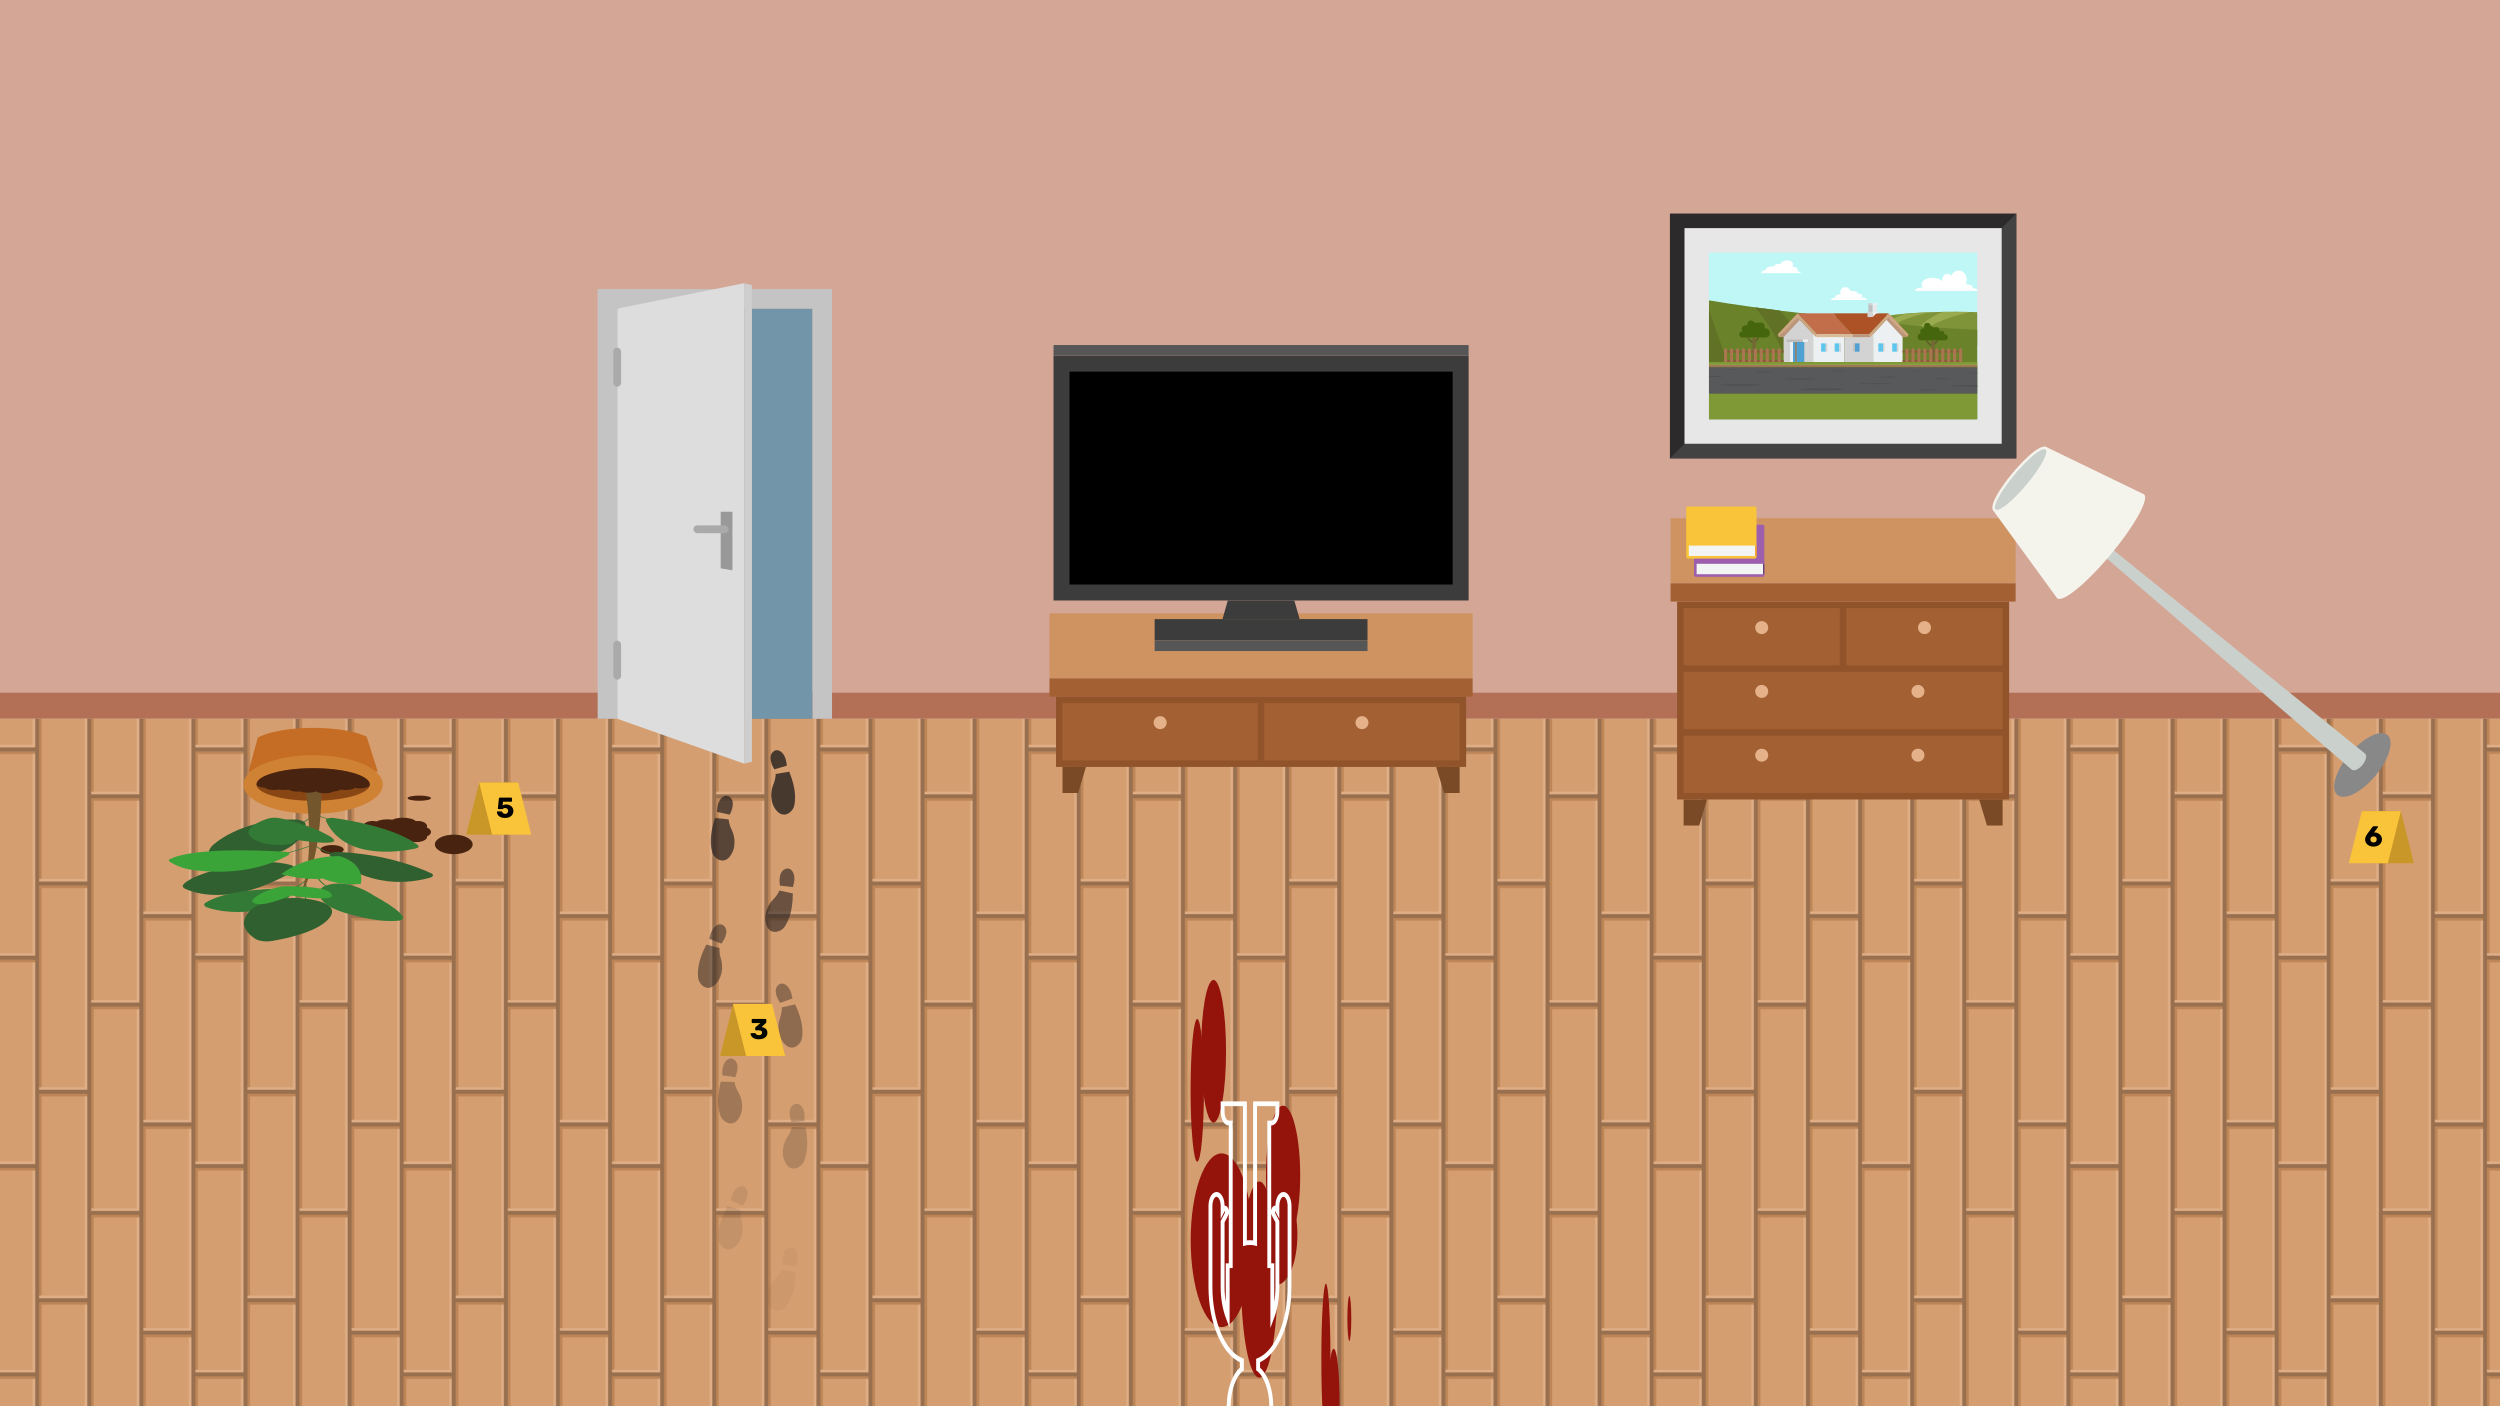 <?xml version="1.0" encoding="UTF-8"?>
<svg xmlns="http://www.w3.org/2000/svg" xmlns:xlink="http://www.w3.org/1999/xlink" viewBox="0 0 1920 1080">
  <defs>
    <style>
      .cls-1 {
        fill: #ddd;
      }

      .cls-2 {
        fill: url(#Nouveau_motif);
      }

      .cls-3 {
        fill: #347a37;
      }

      .cls-4 {
        opacity: .7;
      }

      .cls-5 {
        fill: #50a0d1;
      }

      .cls-6 {
        fill: #fff;
      }

      .cls-7 {
        fill: #6a8229;
      }

      .cls-8 {
        fill: #693d77;
      }

      .cls-9 {
        fill: #bfbfbf;
      }

      .cls-10 {
        opacity: .5;
      }

      .cls-11 {
        fill: #895b3d;
      }

      .cls-12 {
        fill: #565656;
      }

      .cls-13 {
        fill: #894615;
      }

      .cls-14 {
        fill: #60592b;
      }

      .cls-15 {
        opacity: .6;
      }

      .cls-16 {
        fill: #d4a696;
      }

      .cls-17 {
        fill: #3aa439;
      }

      .cls-18 {
        fill: #a36032;
      }

      .cls-19 {
        fill: #482310;
      }

      .cls-20 {
        fill: #f9c43a;
      }

      .cls-21 {
        opacity: .2;
      }

      .cls-22 {
        fill: #4f5052;
      }

      .cls-23 {
        fill: #554136;
      }

      .cls-24 {
        fill: #bdbcb8;
      }

      .cls-25 {
        fill: #f3f4f4;
      }

      .cls-26 {
        opacity: .05;
      }

      .cls-27 {
        fill: #e5b189;
      }

      .cls-28 {
        fill: #f4f4ed;
      }

      .cls-29 {
        fill: #99704f;
      }

      .cls-30 {
        fill: #a8784a;
      }

      .cls-31 {
        opacity: .8;
      }

      .cls-32 {
        fill: #7295aa;
      }

      .cls-33 {
        fill: #be8657;
      }

      .cls-34 {
        fill: #e7e7e7;
      }

      .cls-35 {
        fill: #bff7f7;
      }

      .cls-36 {
        fill: #a17858;
      }

      .cls-37 {
        fill: #74562d;
      }

      .cls-38 {
        fill: #cf9361;
      }

      .cls-39 {
        opacity: .4;
      }

      .cls-40 {
        opacity: .3;
      }

      .cls-41 {
        fill: #e8e9ea;
      }

      .cls-42 {
        fill: #c99728;
      }

      .cls-43 {
        fill: #424242;
      }

      .cls-44 {
        fill: #251f1f;
      }

      .cls-45 {
        fill: #f5991b;
      }

      .cls-46 {
        fill: #7f9936;
      }

      .cls-47 {
        fill: #c56d24;
      }

      .cls-48 {
        fill: #d1a684;
      }

      .cls-49 {
        fill: #617226;
      }

      .cls-50 {
        fill: #ecf0f3;
      }

      .cls-51 {
        fill: #d9bb97;
      }

      .cls-52 {
        fill: #aaa;
      }

      .cls-53 {
        opacity: .1;
      }

      .cls-54 {
        fill: #d3d3d3;
      }

      .cls-55 {
        fill: #5ec6ed;
      }

      .cls-56 {
        fill: none;
      }

      .cls-57 {
        fill: #d08234;
      }

      .cls-58 {
        fill: #999;
      }

      .cls-59 {
        fill: #bc957a;
      }

      .cls-60 {
        fill: #ad5226;
      }

      .cls-61 {
        fill: #91532a;
      }

      .cls-62 {
        fill: #aa764f;
      }

      .cls-63 {
        fill: #7f9338;
      }

      .cls-64 {
        fill: #b37056;
      }

      .cls-65 {
        fill: #cad1cd;
      }

      .cls-66 {
        fill: #dfae86;
      }

      .cls-67 {
        fill: #7a4925;
      }

      .cls-68 {
        fill: #2c2a2b;
      }

      .cls-69 {
        fill: #45660c;
      }

      .cls-70 {
        fill: #cecece;
      }

      .cls-71 {
        fill: #746637;
      }

      .cls-72 {
        fill: #9d5ead;
      }

      .cls-73 {
        fill: #99aa4f;
      }

      .cls-74 {
        fill: #94130b;
      }

      .cls-75 {
        fill: #c26e4a;
      }

      .cls-76 {
        fill: #92a54a;
      }

      .cls-77 {
        fill: #000500;
      }

      .cls-78 {
        fill: #d49e70;
      }

      .cls-79 {
        fill: #c4c4c4;
      }

      .cls-80 {
        fill: #3c3c3c;
      }

      .cls-81 {
        fill: #888;
      }

      .cls-82 {
        fill: #306030;
      }

      .cls-83 {
        fill: #58595b;
      }
    </style>
    <pattern id="Nouveau_motif" data-name="Nouveau motif" x="0" y="0" width="160" height="160" patternTransform="translate(-328 1760)" patternUnits="userSpaceOnUse" viewBox="0 0 160 160">
      <g>
        <rect class="cls-56" width="160" height="160"/>
        <rect class="cls-78" y="0" width="160" height="160"/>
        <rect class="cls-66" x="33" y="0" width="2" height="160"/>
        <rect class="cls-33" x="38" y="0" width="2" height="160"/>
        <rect class="cls-66" x="73" y="0" width="2" height="160"/>
        <rect class="cls-33" x="78" y="0" width="2" height="160"/>
        <rect class="cls-66" x="113" y="0" width="2" height="160"/>
        <rect class="cls-33" x="118" y="0" width="2" height="160"/>
        <rect class="cls-66" x="153" y="0" width="2" height="160"/>
        <rect class="cls-33" x="158" y="0" width="2" height="160"/>
        <rect class="cls-66" x="0" y="92" width="35" height="2"/>
        <rect class="cls-33" x="0" y="97" width="35" height="2"/>
        <rect class="cls-66" x="158" y="92" width="2" height="2"/>
        <rect class="cls-33" x="158" y="97" width="2" height="2"/>
        <rect class="cls-66" x="78" y="128" width="37" height="2"/>
        <rect class="cls-33" x="78" y="133" width="37" height="2"/>
        <rect class="cls-66" x="118" y="60" width="37" height="2"/>
        <rect class="cls-33" x="118" y="65" width="37" height="2"/>
        <rect class="cls-66" x="38" y="35" width="37" height="2"/>
        <rect class="cls-33" x="38" y="40" width="37" height="2"/>
        <polygon class="cls-29" points="158 94 158 0 155 0 155 62 118 62 118 0 115 0 115 130 78 130 78 0 75 0 75 37 38 37 38 0 35 0 35 94 0 94 0 97 35 97 35 160 38 160 38 40 75 40 75 160 78 160 78 133 115 133 115 160 118 160 118 65 155 65 155 160 158 160 158 97 160 97 160 94 158 94"/>
      </g>
    </pattern>
  </defs>
  <g id="Calque_2" data-name="Calque 2"/>
  <g id="Calque_1" data-name="Calque 1">
    <g>
      <g>
        <g>
          <rect class="cls-16" width="1920" height="552"/>
          <rect class="cls-64" y="532" width="1920" height="20"/>
        </g>
        <rect class="cls-2" y="552" width="1920" height="528"/>
        <g>
          <rect class="cls-32" x="474" y="237" width="150" height="315"/>
          <polygon class="cls-79" points="474 237 624 237 624 552 639 552 639 237 639 222 624 222 474 222 459 222 459 237 459 552 474 552 474 237"/>
          <g>
            <polygon class="cls-1" points="571.5 217.5 474 237 474 552 571.5 586.5 571.5 217.5"/>
            <polygon class="cls-70" points="571.5 217.5 577.5 219 577.5 585 571.5 586.5 571.5 217.5"/>
          </g>
          <rect class="cls-52" x="471" y="267" width="6" height="30" rx="3" ry="3"/>
          <rect class="cls-52" x="471" y="492" width="6" height="30" rx="3" ry="3"/>
          <g>
            <polygon class="cls-58" points="562.5 438 553.5 436.5 553.5 393 562.5 393 562.5 438"/>
            <rect class="cls-52" x="532.5" y="403.5" width="27" height="6" rx="3" ry="3"/>
          </g>
        </g>
        <g>
          <g>
            <rect class="cls-61" x="1288" y="462" width="255" height="152"/>
            <rect class="cls-38" x="1283" y="398" width="265" height="50"/>
            <g>
              <rect class="cls-18" x="1293" y="467" width="120" height="44"/>
              <circle class="cls-27" cx="1353" cy="482" r="5"/>
            </g>
            <g>
              <rect class="cls-18" x="1293" y="516" width="245" height="44"/>
              <circle class="cls-27" cx="1353" cy="531" r="5"/>
              <circle class="cls-27" cx="1473" cy="531" r="5"/>
            </g>
            <g>
              <rect class="cls-18" x="1293" y="565" width="245" height="44"/>
              <circle class="cls-27" cx="1353" cy="580" r="5"/>
              <circle class="cls-27" cx="1473" cy="580" r="5"/>
            </g>
            <rect class="cls-18" x="1283" y="448" width="265" height="14"/>
            <g>
              <rect class="cls-18" x="1418" y="467" width="120" height="44"/>
              <circle class="cls-27" cx="1478" cy="482" r="5"/>
            </g>
            <polygon class="cls-67" points="1305 634 1293 634 1293 614 1311 614 1305 634"/>
            <polygon class="cls-67" points="1526 634 1538 634 1538 614 1520 614 1526 634"/>
          </g>
          <g>
            <rect class="cls-72" x="1301" y="403" width="54" height="40" rx="1.23" ry="1.23"/>
            <rect class="cls-25" x="1303" y="433" width="51" height="8"/>
            <rect class="cls-8" x="1354" y="433" width="1" height="8" transform="translate(2709 874) rotate(180)"/>
          </g>
        </g>
        <g>
          <ellipse class="cls-81" cx="1814.32" cy="587.52" rx="30" ry="13" transform="translate(200.32 1603.37) rotate(-50.13)"/>
          <path class="cls-65" d="M1612.21,423.91l193.91,167.18c1.7,1.42,5.37-.18,8.2-3.58,2.83-3.39,3.75-7.29,2.06-8.7l-199.04-161.04-5.13,6.14Z"/>
          <path class="cls-28" d="M1645.71,379.23l-73.35-35.51c-5.97-4.98-24.55,16.92-26.65,19.43-2.1,2.51-20.34,24.7-14.37,29.69l48.01,65.86c.14,.31,.33,.58,.57,.78,4.24,3.54,22.6-11.46,41.01-33.5,18.41-22.04,29.9-42.78,25.66-46.32-.24-.2-.54-.34-.87-.42Z"/>
          <ellipse class="cls-65" cx="1551.84" cy="368.28" rx="30" ry="6" transform="translate(274.37 1323.22) rotate(-50.13)"/>
        </g>
        <g>
          <g>
            <rect class="cls-61" x="811" y="535" width="315" height="54"/>
            <rect class="cls-38" x="806" y="471" width="325" height="50"/>
            <g>
              <rect class="cls-18" x="816" y="540" width="150" height="44"/>
              <circle class="cls-27" cx="891" cy="555" r="5"/>
            </g>
            <g>
              <rect class="cls-18" x="971" y="540" width="150" height="44"/>
              <circle class="cls-27" cx="1046" cy="555" r="5"/>
            </g>
            <rect class="cls-18" x="806" y="521" width="325" height="14"/>
            <polygon class="cls-67" points="828 609 816 609 816 589 834 589 828 609"/>
            <polygon class="cls-67" points="1109 609 1121 609 1121 589 1103 589 1109 609"/>
          </g>
          <g>
            <rect class="cls-80" x="809.11" y="273.17" width="318.78" height="188"/>
            <rect class="cls-80" x="886.76" y="475.48" width="163.48" height="16.35"/>
            <polygon class="cls-80" points="938.87 475.48 942.96 461.17 994.04 461.17 998.13 475.48 938.87 475.48"/>
            <rect class="cls-12" x="886.76" y="491.83" width="163.48" height="8.17"/>
            <rect x="821.37" y="285.43" width="294.26" height="163.48"/>
            <rect class="cls-12" x="809.11" y="265" width="318.78" height="8.17"/>
          </g>
        </g>
        <g>
          <rect class="cls-68" x="1282.5" y="164" width="266" height="188"/>
          <polygon class="cls-43" points="1282.5 352 1548.5 352 1548.5 164 1537.3 175.21 1293.7 340.79 1282.5 352"/>
          <rect class="cls-34" x="1293.7" y="175.21" width="243.59" height="165.59"/>
          <g id="an">
            <rect class="cls-35" x="1312.5" y="194" width="206" height="128"/>
            <g id="ao">
              <path class="cls-63" d="M1518.5,239.75v25.63h-94.64v-16.81c2.66-1.06,5.61-2,8.77-2.84,4.92-1.3,10.36-2.35,16.1-3.18,1.04-.16,2.09-.31,3.16-.44,3.83-.51,7.77-.92,11.75-1.26,6.19-.52,12.48-.87,18.63-1.09h.01c3.24-.11,6.45-.19,9.58-.23,7.6-.12,14.78-.06,21.03,.08,1.97,.04,3.85,.09,5.61,.14Z"/>
              <path class="cls-73" d="M1512.89,239.61c-8.06,1.92-25.62,6.67-33.27,13.06h-5.93s2.67-6.66,18.17-13.14c7.61-.11,14.79-.05,21.03,.08h0Z"/>
              <path class="cls-73" d="M1482.28,239.76h0c-8,1.78-20.28,5.01-26.23,9.18h-.17l-5.32-1.15s2.72-4.02,13.08-6.94h0l18.63-1.09h0Z"/>
            </g>
            <g id="ap">
              <path class="cls-7" d="M1518.5,253.19v68.81h-206v-91.3c9.32,1.56,21.07,3.39,35.21,5.33,6.01,.83,12.46,1.68,19.34,2.53,5.56,.69,11.39,1.39,17.5,2.09,4.31,.49,8.76,.98,13.35,1.47,4.04,.43,8.17,.85,12.42,1.27,1.49,.15,3,.3,4.52,.45,6.6,.64,12.42,1.27,17.79,1.89,4.15,.48,8.03,.95,11.78,1.41,.88,.1,1.74,.21,2.61,.32h.01c1.29,.15,2.56,.31,3.83,.46,.23,.03,.47,.06,.7,.09h.03c1.11,.14,2.22,.27,3.32,.4,.55,.07,1.08,.13,1.63,.2h0c.55,.06,1.09,.12,1.64,.19,5.35,.62,10.83,1.2,16.88,1.75,.89,.09,1.79,.17,2.71,.24,1.27,.12,2.58,.22,3.92,.33,.92,.07,1.87,.15,2.83,.22,.31,.02,.62,.05,.94,.07h.01c1,.07,2.01,.15,3.05,.22,8.45,.59,18.18,1.11,29.97,1.56Z"/>
              <path class="cls-49" d="M1456.63,278.03h-18.49c-7.89-8.79-31.78-29.43-40.23-35.91,5.45,.58,11.1,1.16,16.93,1.72,18.58,10.11,41.79,34.19,41.79,34.19Z"/>
              <path class="cls-49" d="M1390.37,278.03h-18.49s-6.46-21.99-24.18-42c6.02,.83,12.47,1.67,19.34,2.53h0c7.62,8.66,19.3,21.92,23.33,39.47Z"/>
              <path class="cls-49" d="M1326.61,278.03h-14.11v-40.08c2.9,8.57,7.57,21.84,11.56,32.99,.69,1.93,1.36,3.79,2,5.55,.12,.35,.25,.7,.37,1.04,.06,.17,.12,.33,.18,.5Z"/>
            </g>
            <path id="aq" class="cls-6" d="M1380.35,208.15c.2-.27,.3-.57,.3-.88,0-1.31-1.91-2.38-4.33-2.48,.49-.5,.77-1.09,.77-1.73,0-1.74-2.1-3.14-4.68-3.14-2.39,0-4.37,1.21-4.65,2.76-.26-.02-.53-.03-.81-.03-2.38,0-4.35,.88-4.64,2.02-.44-.08-.91-.12-1.4-.12-2.59,0-4.68,1.17-4.68,2.61,0,.03,0,.05,0,.08-2.04,.28-3.56,1.31-3.56,2.53h30.34c0-.71-1.09-1.32-2.67-1.61Z"/>
            <path id="ar" class="cls-6" d="M1429.13,228.19c.75-.31,1.19-.7,1.19-1.12,0-.86-1.86-1.59-4.4-1.82,.24-.17,.37-.35,.37-.55,0-.72-1.78-1.3-3.97-1.3-.42,0-.82,.02-1.2,.06-.36-1.66-1.97-2.91-3.89-2.91-2.19,0-3.97,1.62-3.97,3.61,0,.63,.17,1.21,.48,1.73-2.39,.09-4.27,.98-4.27,2.07,0,.24,.09,.47,.26,.68-2.17,.15-3.82,.88-3.82,1.75h27.85c0-1.07-1.98-1.97-4.62-2.19Z"/>
            <path class="cls-6" d="M1518.5,222.33v1.12h-47.77c0-1.47,2.28-2.67,5.1-2.67,.41,0,.81,.03,1.19,.08-.76-.75-1.19-1.63-1.19-2.57,0-2.75,3.74-4.97,8.35-4.97,3.27,0,6.09,1.11,7.47,2.74-.04-.28-.06-.56-.06-.85,0-2.75,1.78-4.98,3.97-4.98,1.18,0,2.25,.65,2.97,1.68,.97-2.45,3.15-4.16,5.68-4.16,3.44,0,6.22,3.15,6.22,7.05,0,1.19-.26,2.31-.72,3.3,3.13,.33,5.35,1.14,5.35,2.09,0,.31-.24,.61-.67,.88,1.8,.27,3.26,.71,4.11,1.26Z"/>
            <rect class="cls-46" x="1312.5" y="278.03" width="206" height="43.97"/>
            <g id="au">
              <rect class="cls-36" x="1312.5" y="280.16" width="206" height="1.66"/>
              <rect class="cls-23" x="1312.5" y="281.82" width="206" height=".47"/>
              <rect class="cls-76" x="1312.5" y="279.69" width="206" height=".47"/>
            </g>
            <g id="av">
              <g id="aw">
                <rect class="cls-83" x="1312.5" y="282.29" width="206" height="20.03"/>
              </g>
              <g>
                <ellipse class="cls-22" cx="1399.38" cy="299" rx="17.07" ry=".71"/>
                <ellipse class="cls-22" cx="1382.31" cy="290.95" rx="11.97" ry=".59"/>
                <ellipse class="cls-22" cx="1440.27" cy="294.68" rx="12.68" ry=".41"/>
                <ellipse class="cls-22" cx="1450.58" cy="289.58" rx="7.23" ry=".41"/>
                <ellipse class="cls-22" cx="1469.6" cy="285.14" rx="4.8" ry=".24"/>
                <ellipse class="cls-22" cx="1480.03" cy="299.42" rx="7.05" ry=".41"/>
                <ellipse class="cls-22" cx="1492" cy="290.89" rx="6.22" ry=".41"/>
                <ellipse class="cls-22" cx="1336.45" cy="295.69" rx="15.76" ry=".71"/>
                <path class="cls-22" d="M1518.5,295.7v1.28c-.84,.01-1.69,.01-2.56,.01-9.85,0-17.83-.29-17.83-.65s7.98-.65,17.83-.65c.87,0,1.72,0,2.56,.01Z"/>
                <ellipse class="cls-22" cx="1354.4" cy="285.85" rx="6.93" ry=".36"/>
                <path class="cls-22" d="M1518.5,286.21v.7c-3.47-.01-6.17-.16-6.17-.35s2.7-.34,6.17-.35Z"/>
                <path class="cls-22" d="M1323.53,289.05c0,.25-4.9,.46-11.03,.47v-.95c6.13,.01,11.03,.23,11.03,.48Z"/>
                <ellipse class="cls-22" cx="1328.98" cy="283.6" rx="6.04" ry=".24"/>
                <ellipse class="cls-22" cx="1411.53" cy="284.9" rx="5.63" ry=".36"/>
              </g>
            </g>
            <g>
              <rect class="cls-50" x="1392.45" y="256.5" width="24.06" height="21.53"/>
              <rect class="cls-54" x="1416.51" y="256.5" width="22.04" height="21.53"/>
              <polygon class="cls-54" points="1380.48 243.73 1369.81 255.11 1369.81 278.03 1392.45 278.03 1392.45 256.5 1380.48 243.73"/>
              <polygon class="cls-50" points="1461.19 255.11 1450.52 243.73 1438.55 256.5 1438.55 278.03 1461.19 278.03 1461.19 255.11"/>
              <g id="ax">
                <polygon class="cls-75" points="1395.65 256.77 1380.48 240.65 1407.74 240.65 1422.91 256.77 1395.65 256.77"/>
                <polygon class="cls-60" points="1407.74 240.65 1450.52 240.65 1435.35 256.77 1422.91 256.77 1407.74 240.65"/>
                <polygon class="cls-59" points="1448.72 245.65 1461.19 258.9 1464.74 258.9 1450.52 243.73 1448.72 245.65"/>
                <polygon class="cls-59" points="1382.28 245.65 1369.81 258.9 1366.26 258.9 1380.48 243.73 1382.28 245.65"/>
                <polygon class="cls-48" points="1380.48 240.65 1365.31 256.77 1366.26 258.9 1380.48 243.73 1394.7 258.9 1395.65 256.77 1380.48 240.65"/>
                <polygon class="cls-48" points="1450.52 240.65 1435.35 256.77 1436.3 258.9 1450.52 243.73 1464.74 258.9 1465.69 256.77 1450.52 240.65"/>
                <polygon class="cls-51" points="1395.65 256.77 1394.7 258.9 1395.65 258.9 1422.91 258.9 1422.91 256.77 1395.65 256.77"/>
                <polygon class="cls-59" points="1435.35 256.77 1425.63 256.77 1422.91 256.77 1422.91 258.9 1425.63 258.9 1436.3 258.9 1435.35 256.77"/>
              </g>
              <g>
                <g>
                  <rect class="cls-50" x="1374.79" y="262.62" width="2.25" height="15.41"/>
                  <rect class="cls-5" x="1377.04" y="262.62" width="8.65" height="15.41"/>
                  <rect class="cls-50" x="1384.51" y="260.72" width="4.03" height="1.9"/>
                  <rect class="cls-24" x="1372.18" y="260.72" width="12.33" height="1.9"/>
                  <rect class="cls-30" x="1378.82" y="262.62" width=".95" height="15.41"/>
                </g>
                <g>
                  <rect class="cls-55" x="1398.61" y="263.69" width="3.56" height="6.4"/>
                  <rect class="cls-54" x="1402.17" y="263.69" width="1.19" height="6.4"/>
                </g>
                <g>
                  <rect class="cls-55" x="1409.04" y="263.69" width="3.56" height="6.4"/>
                  <rect class="cls-54" x="1412.6" y="263.69" width="1.19" height="6.4"/>
                </g>
                <g>
                  <rect class="cls-55" x="1453.25" y="263.69" width="3.56" height="6.4"/>
                  <rect class="cls-54" x="1456.8" y="263.69" width="1.19" height="6.4"/>
                </g>
                <g>
                  <rect class="cls-55" x="1442.58" y="263.69" width="3.56" height="6.4"/>
                  <rect class="cls-54" x="1446.14" y="263.69" width="1.19" height="6.4"/>
                </g>
                <g>
                  <rect class="cls-5" x="1424.57" y="263.69" width="3.56" height="6.4"/>
                  <rect class="cls-24" x="1423.38" y="263.69" width="1.19" height="6.4"/>
                </g>
              </g>
              <g id="ay">
                <rect class="cls-54" x="1434.23" y="239.51" width="4.03" height="4.02"/>
                <rect class="cls-9" x="1434.94" y="234.06" width="3.32" height="5.45"/>
                <rect class="cls-41" x="1438.26" y="234.06" width="3.32" height="5.45"/>
                <rect class="cls-54" x="1434.46" y="232.87" width="3.79" height="1.19"/>
                <rect class="cls-50" x="1438.26" y="232.87" width="3.79" height="1.19"/>
                <polygon class="cls-50" points="1440.92 240.69 1442.29 240.69 1442.29 239.51 1438.26 239.51 1438.26 243.53 1440.92 240.69"/>
              </g>
            </g>
            <g id="b_" data-name="b`">
              <path class="cls-69" d="M1355.83,252.19h-.53v-1.72c0-1.47-1.19-2.67-2.67-2.67h-5.2c-.47-.98-1.47-1.66-2.62-1.66-1.6,0-2.9,1.3-2.9,2.9v.89h-1.6c-1.47,0-2.67,1.19-2.67,2.67h0c0,.77,.33,1.47,.85,1.96h-.44c-1.28,0-2.31,1.03-2.31,2.31h0c0,1.28,1.03,2.31,2.31,2.31h17.78c1.93,0,3.5-1.57,3.5-3.5h0c0-1.93-1.57-3.5-3.5-3.5Z"/>
              <g>
                <path class="cls-14" d="M1345.93,262.38c-.94-.6-2.3-1.68-3.22-3.32h-1.2c1.21,2.53,3.36,3.98,4.42,4.56v-1.25Z"/>
                <path class="cls-14" d="M1348.3,262.86c.7-.71,1.94-2.1,2.72-3.8h-1.19c-.45,.86-1.02,1.62-1.53,2.22v1.58Z"/>
                <rect class="cls-71" x="1345.93" y="259.06" width="2.37" height="18.96"/>
              </g>
            </g>
            <g id="ba">
              <path class="cls-69" d="M1493.54,256.69h-.36v-1.03c0-.74-.6-1.35-1.35-1.35h-2.21v-.65c0-1.34-1.09-2.43-2.43-2.43h-.83c-.62,0-1.17,.23-1.6,.61-.3-.92-1.13-1.59-2.13-1.67v-.19c0-1.08-.87-1.95-1.95-1.95h-.95c-1.08,0-1.95,.87-1.95,1.95v2.19h-.65c-1.34,0-2.43,1.09-2.43,2.43v.12c0,.51,.16,.98,.43,1.37-1.37,.11-2.44,1.26-2.44,2.66h0c0,1.47,1.19,2.67,2.67,2.67h18.19c1.31,0,2.37-1.06,2.37-2.37h0c0-1.31-1.06-2.37-2.37-2.37h0Z"/>
              <g>
                <path class="cls-14" d="M1483.35,264.75c-.94-.6-2.3-1.68-3.22-3.32h-1.2c1.21,2.53,3.36,3.98,4.42,4.56v-1.25Z"/>
                <path class="cls-14" d="M1485.72,265.24c.7-.71,1.94-2.1,2.72-3.8h-1.19c-.45,.86-1.02,1.62-1.53,2.22v1.58Z"/>
                <rect class="cls-71" x="1483.35" y="261.43" width="2.37" height="16.59"/>
              </g>
            </g>
            <g id="bb">
              <rect class="cls-11" x="1324.06" y="269.26" width="45.75" height="1.54"/>
              <rect class="cls-11" x="1324.06" y="276.49" width="45.75" height="1.54"/>
              <g>
                <polygon class="cls-62" points="1357.86 267.77 1357.27 267 1356.68 267.77 1356.09 268.55 1356.09 278.03 1358.46 278.03 1358.46 268.55 1357.86 267.77"/>
                <polygon class="cls-62" points="1353.29 267.77 1352.7 267 1352.1 267.77 1351.51 268.55 1351.51 278.03 1353.88 278.03 1353.88 268.55 1353.29 267.77"/>
                <polygon class="cls-62" points="1362.44 267.77 1361.85 267 1361.25 267.77 1360.66 268.55 1360.66 278.03 1363.03 278.03 1363.03 268.55 1362.44 267.77"/>
                <polygon class="cls-62" points="1367.01 267.77 1366.42 267 1365.83 267.77 1365.24 268.55 1365.24 278.03 1367.61 278.03 1367.61 268.55 1367.01 267.77"/>
                <polygon class="cls-62" points="1334.99 267.77 1334.4 267 1333.81 267.77 1333.21 268.55 1333.21 278.03 1335.58 278.03 1335.58 268.55 1334.99 267.77"/>
                <polygon class="cls-62" points="1330.42 267.77 1329.82 267 1329.23 267.77 1328.64 268.55 1328.64 278.03 1331.01 278.03 1331.01 268.55 1330.42 267.77"/>
                <polygon class="cls-62" points="1325.84 267.77 1325.25 267 1324.66 267.77 1324.06 268.55 1324.06 278.03 1326.43 278.03 1326.43 268.55 1325.84 267.77"/>
                <polygon class="cls-62" points="1339.57 267.77 1338.97 267 1338.38 267.77 1337.79 268.55 1337.79 278.03 1340.16 278.03 1340.16 268.55 1339.57 267.77"/>
                <polygon class="cls-62" points="1344.14 267.77 1343.55 267 1342.95 267.77 1342.36 268.55 1342.36 278.03 1344.73 278.03 1344.73 268.55 1344.14 267.77"/>
                <polygon class="cls-62" points="1348.71 267.77 1348.12 267 1347.53 267.77 1346.94 268.55 1346.94 278.03 1349.31 278.03 1349.31 268.55 1348.71 267.77"/>
              </g>
            </g>
            <g id="bc">
              <rect class="cls-11" x="1461.19" y="269.26" width="45.75" height="1.54"/>
              <rect class="cls-11" x="1461.19" y="276.49" width="45.75" height="1.54"/>
              <g>
                <polygon class="cls-62" points="1473.14 267.77 1473.73 267 1474.32 267.77 1474.91 268.55 1474.91 278.03 1472.54 278.03 1472.54 268.55 1473.14 267.77"/>
                <polygon class="cls-62" points="1477.71 267.77 1478.3 267 1478.9 267.77 1479.49 268.55 1479.49 278.03 1477.12 278.03 1477.12 268.55 1477.71 267.77"/>
                <polygon class="cls-62" points="1468.56 267.77 1469.15 267 1469.75 267.77 1470.34 268.55 1470.34 278.03 1467.97 278.03 1467.97 268.55 1468.56 267.77"/>
                <polygon class="cls-62" points="1463.99 267.77 1464.58 267 1465.17 267.77 1465.76 268.55 1465.76 278.03 1463.39 278.03 1463.39 268.55 1463.99 267.77"/>
                <polygon class="cls-62" points="1496.01 267.77 1496.6 267 1497.19 267.77 1497.79 268.55 1497.79 278.03 1495.42 278.03 1495.42 268.55 1496.01 267.77"/>
                <polygon class="cls-62" points="1500.58 267.77 1501.18 267 1501.77 267.77 1502.36 268.55 1502.36 278.03 1499.99 278.03 1499.99 268.55 1500.58 267.77"/>
                <polygon class="cls-62" points="1505.16 267.77 1505.75 267 1506.34 267.77 1506.94 268.55 1506.94 278.03 1504.57 278.03 1504.57 268.55 1505.16 267.77"/>
                <polygon class="cls-62" points="1491.43 267.77 1492.03 267 1492.62 267.77 1493.21 268.55 1493.21 278.03 1490.84 278.03 1490.84 268.55 1491.43 267.77"/>
                <polygon class="cls-62" points="1486.86 267.77 1487.45 267 1488.05 267.77 1488.64 268.55 1488.64 278.03 1486.27 278.03 1486.27 268.55 1486.86 267.77"/>
                <polygon class="cls-62" points="1482.29 267.77 1482.88 267 1483.47 267.77 1484.06 268.55 1484.06 278.03 1481.69 278.03 1481.69 268.55 1482.29 267.77"/>
              </g>
            </g>
          </g>
        </g>
        <g>
          <g class="cls-10">
            <path class="cls-44" d="M542.48,725.41l10.22,2.77s-.6,3.26,1.06,8.5c1.66,5.24,1.28,14.62-5.05,20-6.33,5.38-12.04-1.45-12.47-5.21-.52-4.49-.91-12.25,6.24-26.06Z"/>
            <path class="cls-44" d="M544.77,721.04l9.25,3.67s6.12-7.6,2.87-12.57c-2.21-3.38-5.53-2.58-7.97-.33-3.26,3-4.14,9.23-4.14,9.23Z"/>
          </g>
          <g class="cls-4">
            <path class="cls-44" d="M549.13,628.21l10.53,1.11s-.08,3.32,2.4,8.22c2.48,4.91,3.59,14.23-1.8,20.55s-12.11,.48-13.14-3.16c-1.23-4.34-2.84-11.95,2.01-26.72Z"/>
            <path class="cls-44" d="M550.7,623.53l9.71,2.15s4.83-8.48,.83-12.86c-2.72-2.98-5.87-1.66-7.92,.95-2.74,3.48-2.62,9.77-2.62,9.77Z"/>
          </g>
          <g class="cls-40">
            <path class="cls-44" d="M553.55,830.65l10.59,.32s.17,3.32,3.01,8.02c2.84,4.71,4.64,13.92-.26,20.62-4.91,6.7-12.04,1.39-13.34-2.17-1.55-4.24-3.73-11.71,.01-26.79Z"/>
            <path class="cls-44" d="M554.77,825.87l9.85,1.42s4.18-8.81-.13-12.89c-2.94-2.77-5.98-1.22-7.83,1.53-2.47,3.68-1.88,9.94-1.88,9.94Z"/>
          </g>
          <g class="cls-53">
            <path class="cls-44" d="M558.7,926.3l10.15,3.02s-.68,3.25,.85,8.52c1.53,5.28,.92,14.65-5.54,19.87-6.46,5.22-12-1.75-12.34-5.52-.41-4.5-.6-12.27,6.88-25.89Z"/>
            <path class="cls-44" d="M561.1,921.99l9.15,3.9s6.3-7.45,3.18-12.49c-2.13-3.43-5.47-2.71-7.96-.52-3.33,2.92-4.36,9.12-4.36,9.12Z"/>
          </g>
          <g class="cls-15">
            <path class="cls-44" d="M608.91,686.2l-10.34-2.31s-.99,3.17-4.9,7.03c-3.91,3.86-7.94,12.34-4.84,20.05,3.1,7.71,11.33,4.32,13.46,1.2,2.55-3.73,6.51-10.42,6.61-25.96Z"/>
            <path class="cls-44" d="M608.92,681.26l-9.89-1.06s-1.87-9.57,3.32-12.46c3.53-1.96,6.1,.3,7.21,3.42,1.49,4.17-.64,10.09-.64,10.09Z"/>
          </g>
          <g class="cls-31">
            <path class="cls-44" d="M606.13,592.63l-10.44,1.79s.29,3.31-1.86,8.36c-2.15,5.06-2.66,14.43,3.13,20.38,5.79,5.95,12.12-.31,12.91-4.01,.94-4.42,2.06-12.11-3.74-26.53Z"/>
            <path class="cls-44" d="M604.26,588.06l-9.55,2.78s-5.37-8.14-1.66-12.78c2.52-3.16,5.75-2.04,7.97,.43,2.96,3.3,3.25,9.58,3.25,9.58Z"/>
          </g>
          <g class="cls-21">
            <path class="cls-44" d="M618.68,865.8l-10.59-.31s-.37,3.3-3.47,7.83c-3.11,4.53-5.45,13.62-.95,20.6,4.5,6.98,11.94,2.09,13.45-1.38,1.8-4.14,4.41-11.47,1.56-26.75Z"/>
            <path class="cls-44" d="M617.74,860.96l-9.91,.84s-3.66-9.04,.89-12.86c3.09-2.6,6.04-.87,7.73,1.99,2.25,3.81,1.29,10.03,1.29,10.03Z"/>
          </g>
          <g class="cls-26">
            <path class="cls-44" d="M611.06,977.4l-10.27-2.57s-1.07,3.14-5.07,6.9c-4.01,3.76-8.25,12.14-5.35,19.92,2.9,7.78,11.21,4.61,13.43,1.54,2.64-3.66,6.77-10.25,7.27-25.79Z"/>
            <path class="cls-44" d="M611.19,972.47l-9.86-1.31s-1.63-9.62,3.63-12.37c3.58-1.87,6.09,.45,7.12,3.6,1.38,4.21-.89,10.07-.89,10.07Z"/>
          </g>
          <g class="cls-39">
            <path class="cls-44" d="M610.68,771.36l-10.33,2.35s.47,3.29-1.41,8.45c-1.88,5.16-1.88,14.55,4.23,20.19s12.09-.96,12.68-4.69c.7-4.46,1.41-12.21-5.16-26.29Z"/>
            <path class="cls-44" d="M608.57,766.9l-9.39,3.29s-5.8-7.84-2.35-12.68c2.35-3.29,5.63-2.35,7.98,0,3.13,3.13,3.76,9.39,3.76,9.39Z"/>
          </g>
        </g>
        <g>
          <ellipse class="cls-19" cx="255" cy="652.5" rx="9" ry="3.5"/>
          <ellipse class="cls-19" cx="322" cy="613" rx="9" ry="2"/>
          <ellipse class="cls-19" cx="348.5" cy="648.5" rx="14.5" ry="7.5"/>
          <path class="cls-19" d="M331,638.94c0-1.43-1.28-2.69-3.21-3.41,.13-.31,.21-.63,.21-.96,0-2.24-3.13-4.06-7-4.06-.58,0-1.15,.05-1.69,.12-1.5-1.53-5.32-2.62-9.81-2.62-3.32,0-6.28,.6-8.2,1.53-1.18-.18-2.46-.28-3.8-.28-3.47,0-6.54,.65-8.45,1.66-.92-.26-1.95-.41-3.05-.41-2.96,0-5.49,1.07-6.51,2.58-4.84,.36-8.49,2.01-8.49,3.99,0,2.12,4.18,3.85,9.53,4.04,1.05,1.48,3.55,2.52,6.47,2.52,1.74,0,3.32-.37,4.54-.98,.83,1.32,2.51,2.23,4.46,2.23,1.05,0,2.02-.26,2.82-.71,1.28,.82,3.12,1.34,5.18,1.34,.18,0,.35,0,.53-.02,1.05,1.48,3.55,2.52,6.47,2.52,2.21,0,4.18-.6,5.46-1.52,.95,.17,1.97,.27,3.04,.27,4.69,0,8.5-1.82,8.5-4.06,0-.14-.02-.27-.04-.4,1.84-.73,3.04-1.96,3.04-3.35Z"/>
        </g>
        <g>
          <g>
            <path class="cls-47" d="M290.16,592.69l-.33-1.04-8.22-25.9c-13.11-6.08-33.02-6.75-41.11-6.75s-29.48,.72-42.53,7.45l-6.84,25.17-.29,1.07h99.32Z"/>
            <ellipse class="cls-57" cx="240.5" cy="602.5" rx="53.5" ry="22.5"/>
            <ellipse class="cls-13" cx="240.5" cy="602.5" rx="43.5" ry="12.5"/>
            <g>
              <path class="cls-3" d="M241.18,647.81l-.59,.34c-4.88,2.87-22.67,7.45-22.85,7.5l.52,.36c.71-.18,16.97-4.37,22.59-7.3,1.31,1.38,6.86,6.26,21.46,8.79l.38-.39c-16.59-2.87-21.17-8.83-21.21-8.89l-.3-.4Z"/>
              <path class="cls-3" d="M241.34,624.01l-.34,.93s-1.16,2.97-12.88,8.71l.76,.27c9.21-4.51,11.99-7.3,12.8-8.39,1.28,.77,4.99,2.41,15.56,5.08l.51-.36c-14.44-3.64-15.76-5.32-15.77-5.33l-.64-.91Z"/>
              <path class="cls-3" d="M239,658.97h-1c.04,.71,1.13,17.26,15.62,23.6l.72-.29c-14.22-6.22-15.33-23.14-15.34-23.31Z"/>
              <path class="cls-3" d="M236.06,674.11c-4.85,6.65-20.21,11.69-20.37,11.74l.61,.33c.16-.05,15.76-5.17,20.71-11.95l-.96-.12Z"/>
              <path class="cls-3" d="M235.08,678.9l-.99,.06c.03,.08,2.84,8.21-2.07,15.22l.96,.12c4.97-7.1,2.13-15.32,2.1-15.4Z"/>
              <path class="cls-37" d="M227.96,691.78c-.53,.73-1.08,1.44-1.64,2.12,.15-.14,.77-.79,1.64-2.12Z"/>
              <path class="cls-37" d="M246.76,604.62h-12.14c.19,1.4,.36,2.79,.52,4.15,.48,3.88,.87,7.6,1.19,11.15,.27,3.02,.48,5.93,.65,8.72,.02,.26,.03,.51,.04,.77,.11,1.86,.2,3.68,.26,5.44,.16,4.09,.2,7.91,.15,11.49-.01,1.12-.04,2.22-.07,3.3,0,.2,0,.39-.02,.58h0c-.13,3.93-.37,7.52-.71,10.81-.52,5.31-1.28,9.83-2.15,13.66-.11,.53-.23,1.03-.35,1.53-.1,.41-.2,.81-.3,1.2-.33,1.27-.67,2.45-1.02,3.55-1.02,3.24-2.08,5.75-3.04,7.67-.19,.38-.38,.73-.55,1.06-.46,.83-.88,1.52-1.26,2.08,.49-.67,.97-1.35,1.44-2.06,.22-.34,.45-.69,.66-1.04,1.51-2.38,2.88-4.94,4.12-7.63,.1-.21,.2-.43,.3-.64,.21-.47,.42-.95,.63-1.43,.58-1.34,1.12-2.7,1.64-4.1,.08-.19,.15-.38,.22-.58h0l.03-.07c.94-2.55,1.78-5.17,2.55-7.83h0c.17-.61,.34-1.22,.5-1.82,.44-1.59,.85-3.2,1.22-4.82,.72-3.03,1.35-6.09,1.89-9.13,.05-.25,.09-.5,.13-.75,.18-.97,.34-1.94,.49-2.91,.49-3.05,.9-6.05,1.24-8.97,.44-3.72,.78-7.29,1.02-10.62,.02-.18,.03-.36,.05-.53,.18-2.49,.32-4.85,.42-7.03,.21-4.42,.27-8.12,.28-10.76h0c.01-2.83-.04-4.44-.04-4.44Z"/>
              <path class="cls-3" d="M318.92,651.74c-13.16,2.74-54.49,8.66-68.59-21.3-.69-1.47,2.63-2.71,6.01-2.23,14.81,2.11,48.21,8.09,64.58,20.84,1.25,.98,.36,2.19-2.01,2.68Z"/>
              <path class="cls-82" d="M253.68,657.53c9.56,8.18,37.19,27.34,76.43,16.57,2.75-.76,3.27-2.37,1.08-3.4-9.34-4.39-35.31-14.93-72.19-16.43-4.19-.17-7.17,1.67-5.32,3.26Z"/>
              <path class="cls-82" d="M140.66,679.56c-.78,1.09-.12,2.27,1.7,3.11,6.3,2.92,25.2,9.27,55.65-.82,0,0,18.97-6.64,27.4-13.42,1.9-1.53,.65-3.42-2.87-4.32-7.95-2.01-24.47-4.27-48.92,1.78-24.33,6.02-31.1,11.07-32.95,13.66Z"/>
              <path class="cls-3" d="M158.08,693.13c-2.08,1.26-1.51,2.98,1.36,3.93,7.22,2.4,23.1,5.81,46.57,.74,0,0,11.66-2.64,18.2-11.62,1.38-1.9-2.06-3.81-6.79-3.75-14.88,.16-44.49,1.68-59.34,10.7Z"/>
              <path class="cls-82" d="M195.93,720.94c2.74,1.82,8.2,2.54,12.94,1.73,12.47-2.12,36.16-7.39,44.13-17.73,11-14.27-26-15.36-26-15.36,0,0-34.7-.42-39.35,17.12,0,0-2.86,6.84,8.28,14.23Z"/>
              <path class="cls-3" d="M245.49,684.27c-.95,5.15,2.39,13.11,27.05,18.89,.29,.07,.57,.14,.85,.21,2.75,.75,19.78,5.21,32.62,3.67,12.98-1.56-14.45-16.83-18.51-19.04-.31-.17-.6-.34-.87-.53-1.74-1.18-9.35-6.05-19.41-8.28-9.38-2.08-20.9,.64-21.72,5.08Z"/>
              <path class="cls-82" d="M226.13,629.37c4.83,.04,8.68,1.73,8.48,3.76-.7,6.92-6.3,22.29-41.61,26.48-46,5.46-30-10.07-30-10.07,0,0,20.47-20.56,63.13-20.16Z"/>
              <path class="cls-3" d="M227,644.91s49,7.98,21-5.46c0,0-10.24-5.79-32.58-10.99-3.36-.78-7.53-.61-10.46,.44-7.44,2.65-19.51,8.25-11.43,14.69,4.43,3.52,13.41,5.69,22.86,5.32,5.26-.2,10.16-1.17,10.61-4Z"/>
              <path class="cls-17" d="M218.71,654.13c3.01,.17,4.49,1.63,2.69,2.65-9.07,5.15-34.87,16.86-74.4,11.21,0,0-8.97-1.13-16.71-6.24-.9-.59-.8-1.36,.23-1.92,4.91-2.67,23.96-9.38,88.19-5.71Z"/>
              <path class="cls-17" d="M216,671.36s18,5.04,32,3.36c0,0,11,5.46,29,4.2,0,0,5-14.69-16-21.41,0,0-25-1.26-45,13.85Z"/>
              <path class="cls-17" d="M200.07,694.44c4.39-.16,11.49-1.73,22.93-6.71,0,0,32.89,5.04,31.95,0-.91-4.88-12.18-7-35.57-7.13-1.63,0-3.24,.16-4.65,.5-4.83,1.17-16.04,4.39-20.73,10.03-1.41,1.69,1.83,3.46,6.08,3.3Z"/>
            </g>
          </g>
          <path class="cls-19" d="M284,602.5c0-6.9-19.48-12.5-43.5-12.5s-43.5,5.6-43.5,12.5v.02c0,1.26,2.78,2.31,6.4,2.49,1.01,.99,3.8,1.71,7.1,1.71,1.47,0,2.84-.15,4-.39,1.16,.24,2.53,.39,4,.39,1.13,0,2.19-.09,3.15-.24,1.17,.88,3.79,1.5,6.85,1.5,.75,0,1.47-.04,2.15-.11,1.1,.47,2.68,.8,4.49,.9,.44,.04,.89,.05,1.36,.05,2.55,0,4.79-.43,6.15-1.08,.8,.6,2.29,1.08,4.14,1.32h0c.84,.11,1.75,.17,2.7,.17,2.85,0,5.32-.53,6.59-1.31,2.52-.19,4.56-.79,5.44-1.59,1.15,.24,2.51,.39,3.97,.39,3.23,0,5.97-.69,7.03-1.65,1.15,.24,2.51,.39,3.97,.39,3.88,0,7.08-.99,7.46-2.26,0-.01,0-.02,0-.03,.02-.1,.02-.19,.03-.29,0-.12,0-.25,0-.38Z"/>
        </g>
        <g>
          <rect class="cls-20" x="1295" y="389" width="54" height="40" rx="1.23" ry="1.23"/>
          <rect class="cls-25" x="1297" y="419" width="51" height="8"/>
          <rect class="cls-45" x="1348" y="419" width="1" height="8" transform="translate(2697 846) rotate(180)"/>
        </g>
        <g>
          <g>
            <ellipse class="cls-74" cx="985.41" cy="902.9" rx="13.14" ry="53.75"/>
            <ellipse class="cls-74" cx="980.24" cy="948.18" rx="16.16" ry="38.66"/>
            <ellipse class="cls-74" cx="938.17" cy="952.5" rx="23.72" ry="66.69"/>
            <ellipse class="cls-74" cx="967.13" cy="982.69" rx="14.02" ry="75.31"/>
            <ellipse class="cls-74" cx="1018.29" cy="1043.86" rx="3.5" ry="58"/>
            <ellipse class="cls-74" cx="1024.29" cy="1076.86" rx="4.5" ry="41"/>
            <ellipse class="cls-74" cx="1036.29" cy="1012.61" rx="1.5" ry="17.25"/>
            <ellipse class="cls-74" cx="919.49" cy="837.37" rx="5.11" ry="54.79"/>
            <ellipse class="cls-74" cx="931.99" cy="807.37" rx="9.61" ry="54.79"/>
          </g>
          <path class="cls-6" d="M991.87,926.17v62.18c0,27.32-10.09,51.32-24.14,57.83v4.26c6.13,5.41,10.07,16.79,10.12,29.42,2.67,.58,4.67,4.4,4.67,9.17,0,3.64-1.18,6.8-2.99,8.3,.43,3.06,.65,6.23,.65,9.46,0,20.61-9.06,37.37-20.19,37.37s-20.19-16.77-20.19-37.37c0-3.23,.22-6.4,.65-9.46-1.81-1.51-2.98-4.67-2.98-8.3,0-4.77,2-8.58,4.67-9.17,.06-12.63,3.99-24.01,10.12-29.42v-4.26c-14.05-6.51-24.14-30.51-24.14-57.83v-62.18c0-6.01,2.71-10.72,6.17-10.72s6.11,4.61,6.17,10.53c.08-.01,.17-.02,.25-.02,.93,0,1.78,.62,2.35,1.71,.33,.62,.54,1.36,.64,2.12v-65.44h-.06c-3.46,0-6.17-4.71-6.17-10.72v-7.76h20.12v106.76c.79-.11,1.59-.16,2.4-.16s1.61,.06,2.4,.16v-106.76h20.12v7.76c0,6.01-2.71,10.72-6.17,10.72h-.06v65.44c.1-.77,.31-1.5,.64-2.12,.57-1.09,1.43-1.71,2.36-1.71,.08,0,.17,0,.25,.02,.06-5.92,2.75-10.53,6.17-10.53s6.17,4.71,6.17,10.72Zm-27.13,126.25v-8.89l1.04-.41c13.39-5.31,23.11-28.34,23.11-54.77v-62.18c0-4.15-1.68-7.04-3.18-7.04s-3.18,2.89-3.18,7.04v9.94l-3.22-6.11c-.16,.58-.11,1.4,.13,1.85l3.09,5.87v50.63c0,8.61-1.39,16.89-4.03,23.92l-2.85,7.6v-45.97h-2.34v-113.24h3.05c1.5,0,3.18-2.89,3.18-7.04v-4.08h-14.15v107.47l-1.79-.44c-1.17-.29-2.38-.43-3.6-.43s-2.43,.15-3.6,.43l-1.79,.44v-107.47h-14.15v4.08c0,4.15,1.67,7.04,3.18,7.04h3.05v113.24h-2.34v45.97l-2.85-7.6c-2.64-7.03-4.03-15.31-4.03-23.92v-50.63l3.09-5.87c.24-.45,.28-1.27,.13-1.85l-3.21,6.11v-9.95c0-4.15-1.68-7.04-3.18-7.04s-3.18,2.89-3.18,7.04v62.18c0,26.43,9.72,49.46,23.11,54.77l1.04,.41v8.89l-.69,.54c-5.64,4.46-9.44,15.38-9.44,27.18v3.32h-2.27c-1.13,0-2.4,2.38-2.4,5.56,0,2.98,1.06,5.14,2.09,5.5l.1,.03h0l.21,.05v.03l1.01,.36-.27,1.66c-.53,3.24-.8,6.65-.8,10.13,0,18.58,7.72,33.69,17.2,33.69s17.2-15.11,17.2-33.69c0-3.48-.27-6.89-.8-10.13l-.27-1.66,1.08-.39v-.02l.13-.03h0l.11-.03c1.03-.37,2.09-2.53,2.09-5.5,0-3.18-1.27-5.56-2.4-5.56h-2.27v-3.32c0-11.8-3.79-22.72-9.44-27.18l-.69-.54Zm13.89-52.61c.6-3.67,.91-7.53,.91-11.46v-49.54l-2.61-4.96c-.33-.62-.54-1.36-.64-2.12v38.49h2.34v29.59Zm.87-70.24h0Zm-.43,0h0Zm-35.36,40.66v-38.49c-.1,.77-.31,1.5-.64,2.12l-2.61,4.96v49.54c0,3.93,.31,7.79,.91,11.46v-29.59h2.34Zm-2.77-40.66h0Zm-.43,0h0Z"/>
        </g>
      </g>
      <g>
        <g>
          <polygon class="cls-42" points="1823.86 663 1853.86 663 1843.86 623 1813.86 623 1823.86 663"/>
          <polygon class="cls-20" points="1833.86 663 1803.86 663 1813.86 623 1843.86 623 1833.86 663"/>
        </g>
        <path d="M1822.93,650.19c-1.29,0-2.43-.23-3.41-.7-.98-.47-1.75-1.12-2.3-1.95-.55-.83-.83-1.78-.83-2.85,0-.45,.07-.91,.21-1.35,.14-.45,.31-.87,.52-1.28,.21-.4,.41-.76,.62-1.08,.21-.31,.37-.57,.51-.76l3.87-5.21c.07-.07,.17-.17,.29-.28,.12-.11,.29-.17,.51-.17h2.93c.13,0,.24,.05,.33,.14s.13,.21,.13,.34c0,.06,0,.11-.02,.17-.01,.05-.04,.09-.07,.12l-2.97,4.05c.09-.03,.19-.05,.32-.05,.12,0,.24-.01,.34-.01,.66,.03,1.31,.18,1.96,.44s1.23,.62,1.76,1.08c.53,.46,.95,1,1.26,1.64,.32,.64,.47,1.35,.47,2.15,0,1.01-.26,1.94-.79,2.78-.53,.84-1.27,1.52-2.23,2.02-.96,.51-2.09,.76-3.4,.76Zm-.02-3.17c.42,0,.82-.09,1.19-.27s.66-.45,.89-.79c.23-.34,.34-.77,.34-1.29s-.11-.94-.33-1.29-.51-.61-.88-.78c-.37-.18-.77-.26-1.21-.26s-.85,.09-1.22,.26-.67,.44-.89,.78-.33,.77-.33,1.29,.11,.94,.34,1.29,.52,.61,.89,.79c.37,.18,.77,.27,1.21,.27Z"/>
      </g>
      <g>
        <g>
          <polygon class="cls-42" points="388 641 358 641 368 601 398 601 388 641"/>
          <polygon class="cls-20" points="378 641 408 641 398 601 368 601 378 641"/>
        </g>
        <path d="M387.91,628.21c-1.38,0-2.53-.22-3.45-.65s-1.62-1-2.1-1.69c-.48-.7-.73-1.45-.76-2.26,0-.13,.04-.24,.13-.33,.09-.09,.2-.13,.33-.13h2.95c.19,0,.34,.04,.45,.12,.11,.08,.19,.18,.25,.3,.13,.34,.3,.62,.52,.84,.21,.22,.46,.38,.75,.48,.29,.1,.6,.15,.96,.15,.41,0,.79-.09,1.14-.26,.35-.18,.63-.44,.85-.78s.32-.76,.32-1.24c0-.44-.1-.82-.3-1.14-.2-.32-.47-.58-.83-.77s-.75-.29-1.19-.29c-.35,0-.64,.04-.86,.12-.22,.08-.4,.18-.55,.3-.15,.12-.28,.22-.4,.3-.12,.08-.25,.12-.4,.12h-2.88c-.13,0-.25-.05-.34-.14s-.14-.21-.14-.34l.79-7.68c.03-.22,.11-.38,.24-.5,.13-.11,.29-.17,.48-.17h8.82c.16,0,.29,.05,.4,.15,.1,.1,.15,.24,.15,.4v2.07c0,.16-.05,.29-.15,.4-.1,.1-.24,.15-.4,.15h-6.38l-.29,2.86c.32-.22,.7-.4,1.13-.54,.43-.14,1.02-.21,1.77-.21,.7,0,1.38,.12,2.01,.35s1.21,.57,1.72,1.01c.51,.44,.9,.96,1.19,1.57s.43,1.29,.43,2.06c0,1.04-.25,1.97-.76,2.77s-1.24,1.44-2.19,1.9-2.1,.69-3.43,.69Z"/>
      </g>
      <g>
        <g>
          <polygon class="cls-42" points="583 811 553 811 563 771 593 771 583 811"/>
          <polygon class="cls-20" points="573 811 603 811 593 771 563 771 573 811"/>
        </g>
        <path class="cls-77" d="M582.88,798.19c-1.14,0-2.12-.14-2.93-.41-.81-.27-1.47-.62-1.98-1.06-.51-.43-.89-.89-1.14-1.39-.25-.49-.38-.96-.4-1.42,0-.13,.05-.24,.14-.33s.21-.13,.34-.13h2.86c.18,0,.32,.03,.42,.1,.1,.07,.2,.17,.29,.32,.12,.28,.29,.51,.52,.68s.5,.3,.83,.36c.32,.07,.67,.1,1.06,.1,.75,0,1.33-.17,1.75-.52s.63-.82,.63-1.42-.2-1.08-.59-1.35c-.4-.27-.96-.41-1.69-.41h-2.44c-.16,0-.29-.05-.4-.15-.1-.1-.15-.23-.15-.4v-1.23c0-.18,.04-.33,.11-.46,.07-.13,.15-.23,.24-.29l3.61-3.06h-6.12c-.15,0-.27-.05-.38-.15s-.17-.23-.17-.4v-2.07c0-.16,.05-.29,.17-.4s.24-.15,.38-.15h10.12c.16,0,.3,.05,.41,.15,.11,.1,.17,.24,.17,.4v1.87c0,.16-.04,.3-.11,.43s-.15,.22-.24,.3l-3.34,3.1,.15,.04c.84,.1,1.58,.33,2.24,.67,.66,.34,1.18,.82,1.56,1.44,.38,.62,.57,1.4,.57,2.35s-.28,1.86-.85,2.58c-.57,.73-1.33,1.29-2.3,1.68-.97,.4-2.08,.59-3.32,.59Z"/>
      </g>
    </g>
  </g>
</svg>